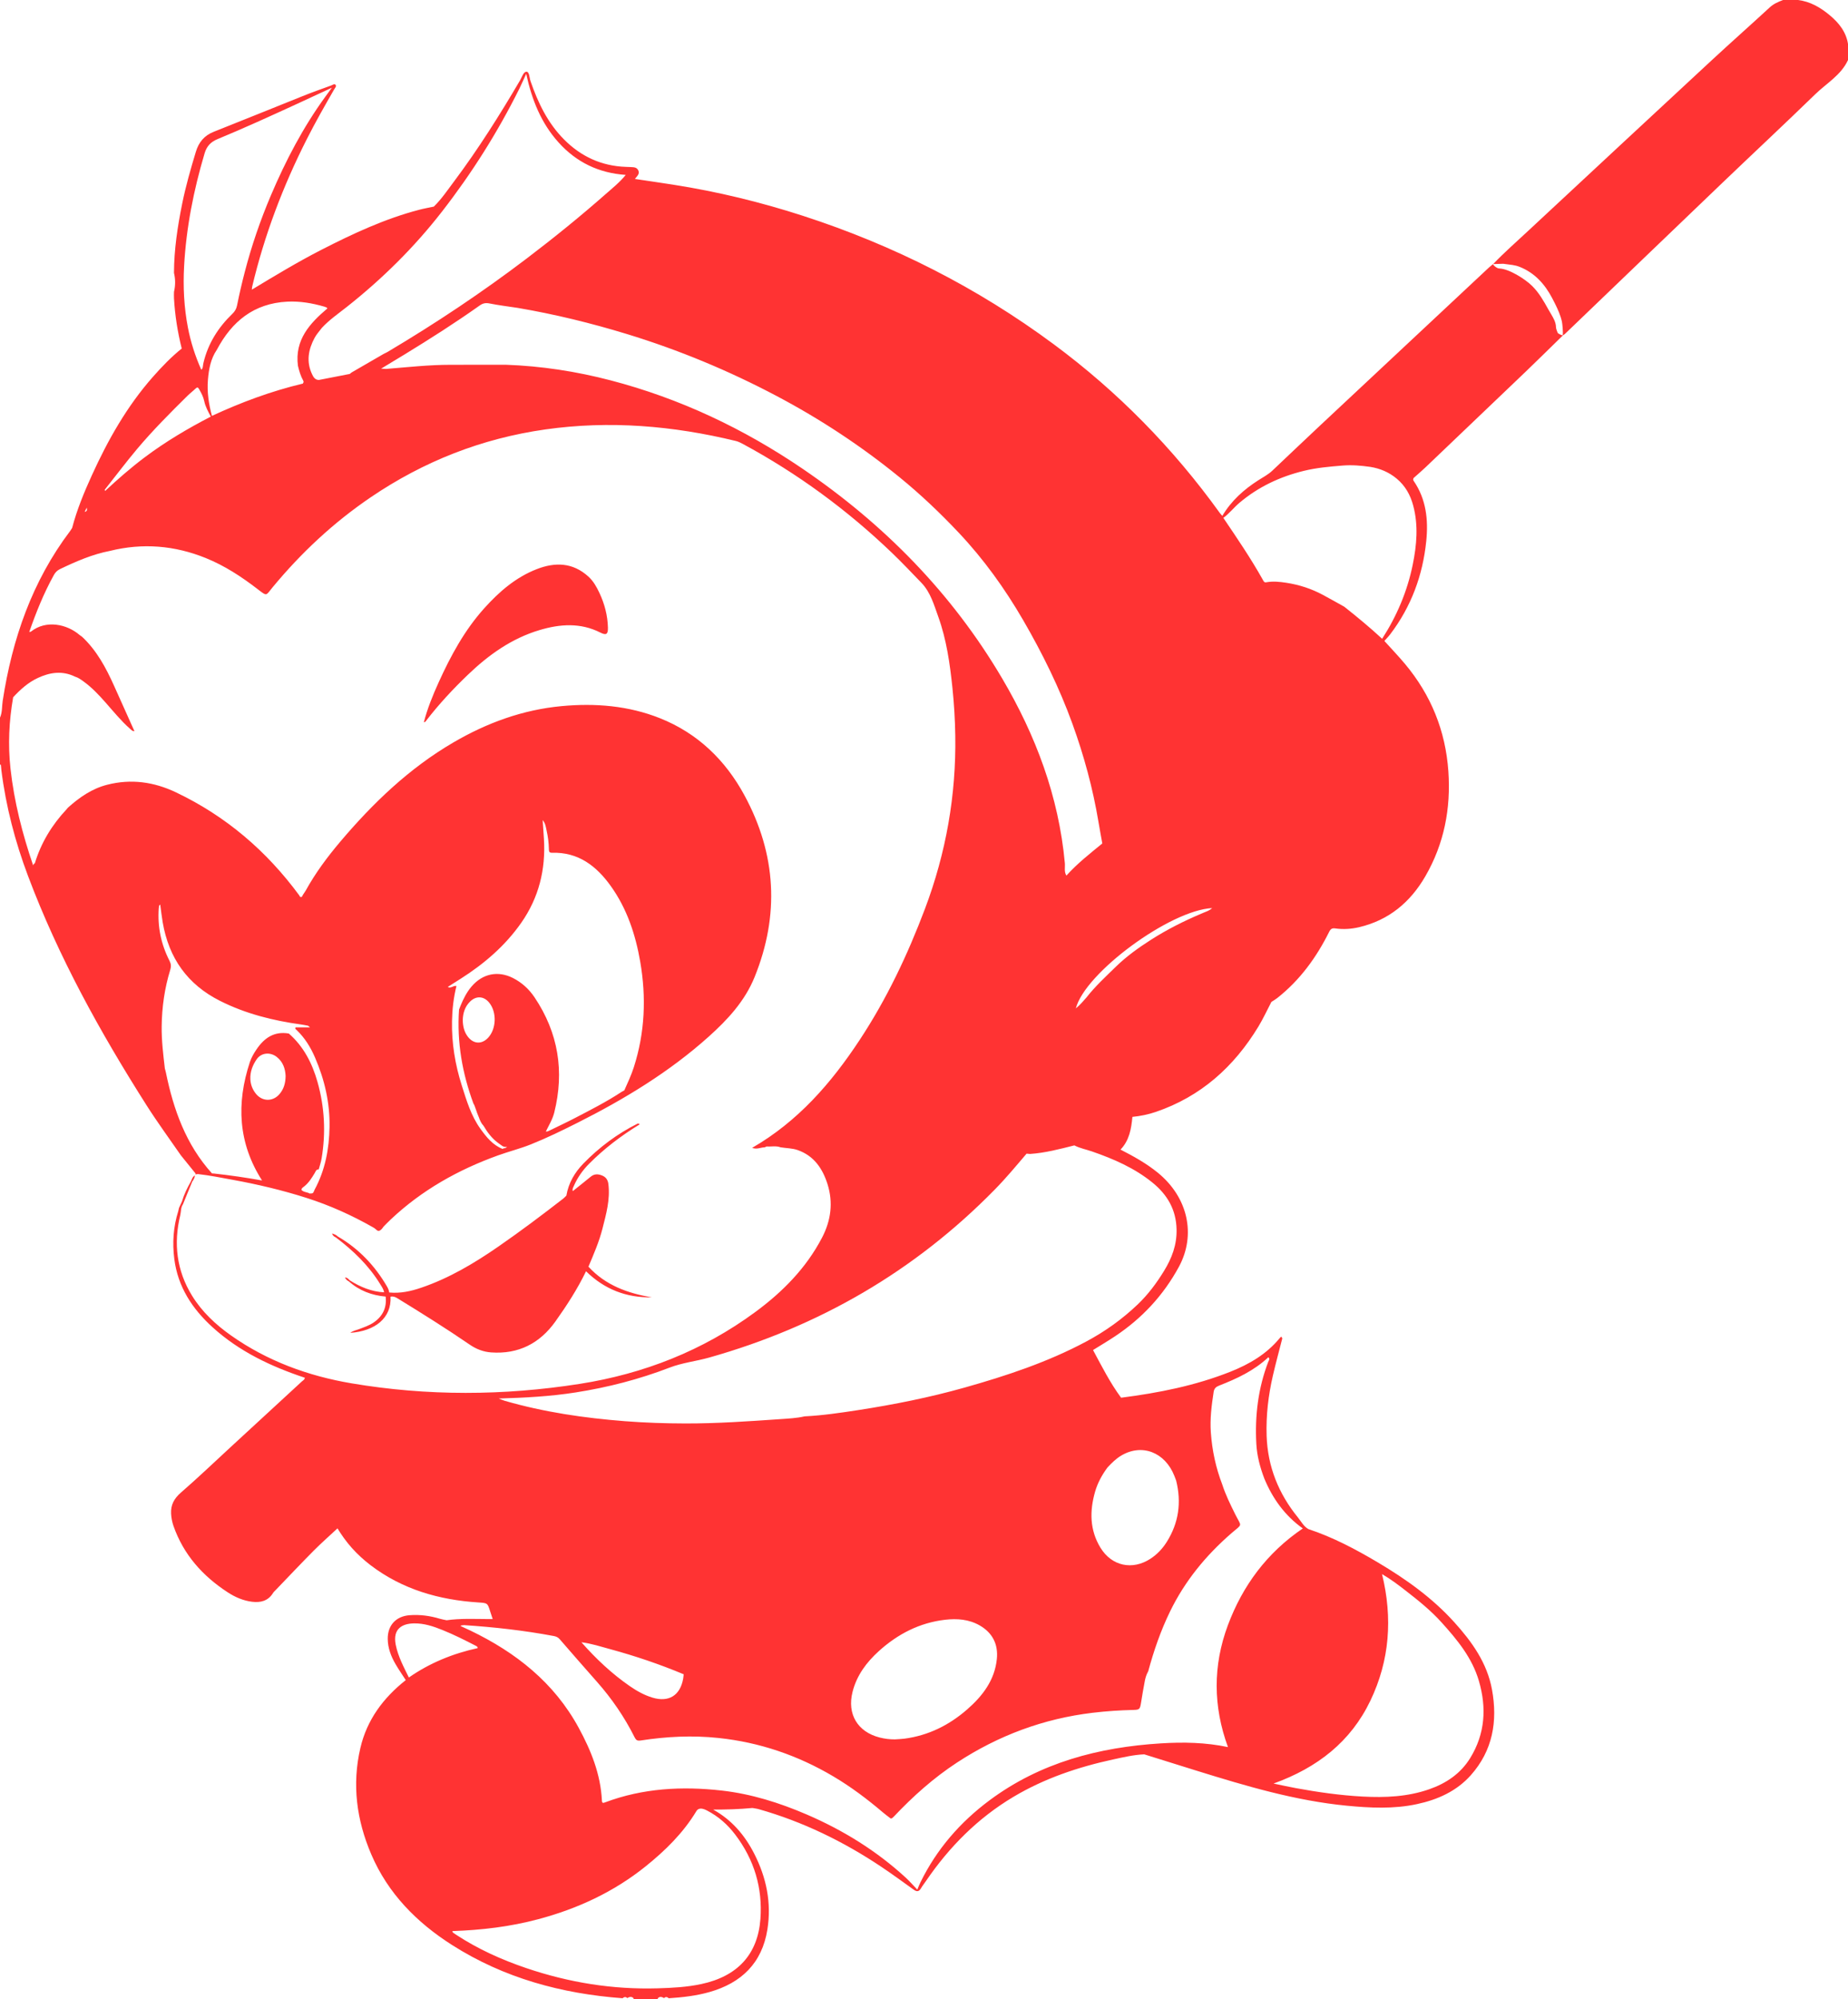 <?xml version="1.0" encoding="utf-8"?>
<!-- Generator: Adobe Illustrator 17.0.0, SVG Export Plug-In . SVG Version: 6.00 Build 0)  -->
<!DOCTYPE svg PUBLIC "-//W3C//DTD SVG 1.1//EN" "http://www.w3.org/Graphics/SVG/1.1/DTD/svg11.dtd">
<svg version="1.1" id="_x37C_" xmlns="http://www.w3.org/2000/svg" xmlns:xlink="http://www.w3.org/1999/xlink" x="0px" y="0px"
	 width="221.102px" height="239.158px" viewBox="0 0 221.102 239.158" enable-background="new 0 0 221.102 239.158"
	 xml:space="preserve">
<path fill="#FF3333" d="M218.879,1.792c-1.1-0.911-2.306-1.612-3.757-1.792c-0.598,0-1.194,0-1.793,0
	c-0.567,0.222-1.114,0.446-1.584,0.879c-2.298,2.12-4.641,4.19-6.935,6.317c-7.346,6.809-14.679,13.632-22.011,20.458
	c-1.396,1.301-2.832,2.561-4.155,3.938c-0.168,0.139-0.346,0.267-0.505,0.416c-6.748,6.31-13.497,12.62-20.241,18.937
	c-1.901,1.782-3.789,3.581-5.683,5.372c-0.494,0.464-1.094,0.771-1.656,1.132c-1.742,1.113-3.249,2.465-4.314,4.265
	c-0.102-0.117-0.215-0.226-0.306-0.352c-5.582-7.749-12.189-14.489-19.866-20.177c-9.149-6.78-19.171-11.855-29.995-15.363
	c-5.075-1.644-10.245-2.9-15.517-3.725c-1.531-0.239-3.064-0.459-4.598-0.689c0.217-0.315,0.624-0.58,0.398-1.039
	c-0.216-0.436-0.671-0.354-1.059-0.39c-0.14-0.013-0.279-0.011-0.419-0.016c-2.905-0.1-5.364-1.229-7.398-3.278
	c-1.955-1.966-3.121-4.394-4.01-6.979c-0.138-0.399-0.13-1.106-0.468-1.124c-0.38-0.017-0.559,0.642-0.784,1.026
	c-2.439,4.156-5.004,8.231-7.895,12.091c-0.773,1.031-1.493,2.107-2.422,3.015c-0.584,0.125-1.171,0.229-1.746,0.379
	c-4.108,1.074-7.93,2.857-11.692,4.783c-2.853,1.461-5.592,3.119-8.334,4.774c0.012-0.117,0.01-0.239,0.037-0.354
	c1.463-6.166,3.693-12.047,6.558-17.692c1.017-2.007,2.129-3.96,3.25-5.908c0.097-0.167,0.302-0.364,0.179-0.534
	c-0.14-0.192-0.371,0.005-0.538,0.066c-1.142,0.408-2.285,0.82-3.412,1.271c-3.546,1.416-7.08,2.862-10.632,4.264
	c-1.136,0.447-1.796,1.251-2.14,2.385c-0.622,2.055-1.214,4.118-1.64,6.222c-0.554,2.734-0.971,5.483-0.98,8.279
	c0.182,0.754,0.177,1.508,0.002,2.262c-0.002,0.257-0.018,0.513-0.002,0.768c0.114,2.035,0.432,4.038,0.926,6.016
	c-1.261,1.012-2.377,2.175-3.444,3.384c-3.101,3.512-5.377,7.537-7.305,11.775c-0.932,2.043-1.79,4.116-2.36,6.296
	c-0.073,0.116-0.141,0.24-0.224,0.35c-4.567,6.036-6.948,12.939-8.086,20.34C0.22,84.512,0.287,85.215,0,85.857
	c0,0.239,0,0.479,0,0.717c0,0.241,0,0.479,0,0.717c0,0.958,0,1.913,0,2.871c0,0.198,0,0.398,0,0.598c0,0.239,0,0.478,0,0.717
	c0.035,0.01,0.068,0.013,0.104,0.01c0.019,0.218,0.032,0.438,0.06,0.654c0.544,4.339,1.644,8.544,3.18,12.63
	c3.65,9.707,8.642,18.724,14.187,27.452c1.301,2.05,2.739,4.006,4.116,6.002c0.557,0.687,1.114,1.375,1.67,2.063
	c0.083,0.068,0.091,0.156,0.081,0.25c0.014-0.016,0.026-0.031,0.04-0.046c0.087-0.029,0.175-0.029,0.261-0.035
	c1.382,0.157,2.745,0.43,4.111,0.68c3.002,0.547,5.97,1.247,8.877,2.176c2.76,0.881,5.394,2.065,7.914,3.498
	c0.061,0.034,0.12,0.072,0.179,0.109c0.038,0.029,0.077,0.055,0.115,0.084c0.158,0.124,0.305,0.349,0.567,0.199
	c0.19-0.115,0.317-0.292,0.438-0.472c0.281-0.28,0.555-0.567,0.844-0.84c3.709-3.501,8.054-5.94,12.822-7.662
	c1.308-0.474,2.664-0.81,3.951-1.326c1.902-0.762,3.75-1.661,5.581-2.584c5.622-2.83,10.974-6.074,15.682-10.292
	c2.272-2.034,4.338-4.264,5.5-7.133c3.009-7.421,2.602-14.71-1.207-21.741c-2.285-4.224-5.604-7.437-10.12-9.235
	c-3.777-1.503-7.734-1.816-11.745-1.445c-4.654,0.432-8.943,1.998-12.964,4.347c-5.284,3.085-9.621,7.249-13.542,11.882
	c-1.543,1.825-2.971,3.741-4.127,5.844c-0.113,0.172-0.228,0.345-0.341,0.519c-0.082,0.126-0.1,0.357-0.347,0.205
	c-0.027-0.052-0.05-0.109-0.083-0.155c-3.906-5.313-8.773-9.477-14.744-12.322c-2.646-1.261-5.383-1.643-8.239-0.911
	C11,94.344,9.504,95.39,8.127,96.623c-0.05,0.059-0.095,0.123-0.149,0.181c-1.758,1.87-3.062,4.008-3.811,6.473
	c-0.005,0.007-0.011,0.014-0.017,0.021c-0.135,0.011-0.127,0.151-0.184,0.233c-1.287-3.768-2.273-7.609-2.71-11.573
	c-0.317-2.859-0.178-5.711,0.319-8.544v0.001c0.854-0.924,1.779-1.761,2.932-2.301c1.464-0.687,2.95-0.909,4.471-0.165
	c0.368,0.107,0.678,0.332,0.982,0.55c1.011,0.722,1.854,1.621,2.672,2.547c0.947,1.072,1.846,2.188,2.925,3.138
	c0.146,0.129,0.284,0.31,0.526,0.284c-0.819-1.825-1.625-3.616-2.427-5.407c-0.973-2.167-2.083-4.245-3.849-5.896
	c-0.096-0.067-0.198-0.126-0.287-0.203C8,74.658,5.507,74.135,3.725,75.545c-0.056,0.045-0.15,0.042-0.225,0.06
	c0.812-2.335,1.732-4.625,2.932-6.793c0.182-0.328,0.399-0.565,0.742-0.728c1.925-0.924,3.875-1.772,5.985-2.18
	c3.919-0.97,7.74-0.652,11.472,0.861c2.252,0.912,4.26,2.228,6.176,3.701c1.185,0.912,0.979,0.8,1.791-0.185
	c3.422-4.141,7.311-7.771,11.758-10.792c6.339-4.303,13.282-7.035,20.884-8.114c7.7-1.092,15.284-0.447,22.8,1.381
	c0.284,0.07,0.562,0.203,0.821,0.345c6.558,3.537,12.508,7.905,17.885,13.065c1.193,1.144,2.327,2.348,3.476,3.536
	c1.111,1.146,1.519,2.645,2.035,4.074c0.992,2.752,1.395,5.631,1.696,8.523c0.197,1.902,0.311,3.811,0.34,5.72
	c0.109,7.125-1.108,14.016-3.622,20.69c-2.079,5.512-4.584,10.802-7.832,15.723c-3.393,5.142-7.357,9.715-12.849,12.886
	c0.567,0.221,1.026-0.057,1.493-0.06c0.077-0.034,0.157-0.069,0.235-0.102c0.557,0.035,1.123-0.107,1.67,0.098
	c0.686,0.115,1.396,0.1,2.059,0.334c1.938,0.683,2.967,2.203,3.556,4.057c0.703,2.22,0.415,4.373-0.651,6.416
	c-1.902,3.646-4.716,6.49-7.991,8.901c-6.277,4.624-13.358,7.395-21.007,8.594c-9.085,1.423-18.222,1.468-27.302-0.068
	c-5.176-0.876-10.07-2.661-14.413-5.726c-1.836-1.297-3.469-2.822-4.655-4.746c-1.851-3.001-2.242-6.244-1.416-9.646
	c0.104-0.43,0.045-0.901,0.316-1.29c0.372-0.91,0.744-1.821,1.117-2.73c0.164-0.218,0.291-0.451,0.322-0.729l0,0
	c0.001-0.002,0.002-0.003,0.002-0.003c-0.002,0.002-0.002,0.003-0.003,0.005c-0.004,0.003-0.005,0.007-0.009,0.01l0.012-0.017
	c-0.292,0.154-0.362,0.457-0.486,0.726c-0.436,0.76-0.819,1.547-1.069,2.392c-0.117,0.253-0.232,0.507-0.35,0.76
	c-0.03,0.135-0.055,0.271-0.095,0.402c-0.59,1.873-0.717,3.788-0.47,5.724c0.425,3.321,2.135,5.938,4.559,8.145
	c3.197,2.91,7.004,4.708,11.057,6.056c-0.018,0.232-0.22,0.318-0.361,0.448c-2.823,2.604-5.649,5.209-8.475,7.811
	c-1.992,1.835-3.948,3.708-5.991,5.482c-0.816,0.708-1.233,1.48-1.174,2.526c0.028,0.497,0.12,0.987,0.285,1.461
	c1.2,3.433,3.485,5.981,6.485,7.939c0.889,0.58,1.858,1.004,2.925,1.134c1.014,0.121,1.903-0.092,2.489-1.031
	c0.081-0.134,0.205-0.242,0.315-0.357c1.519-1.578,3.021-3.172,4.563-4.726c0.918-0.922,1.899-1.781,2.847-2.668
	c0.46,0.763,1.044,1.59,1.723,2.349c0.68,0.759,1.429,1.443,2.238,2.061c3.809,2.898,8.19,4.148,12.894,4.453
	c1.098,0.072,1.098,0.066,1.416,1.081c0.094,0.303,0.197,0.604,0.296,0.904c-0.197,0.002-0.395,0.002-0.593,0.002
	c-1.639-0.007-3.281-0.09-4.914,0.143c-0.269-0.058-0.545-0.098-0.807-0.178c-1.191-0.361-2.401-0.521-3.644-0.425
	c-1.615,0.128-2.614,1.21-2.598,2.833c0.01,1.105,0.4,2.1,0.942,3.034c0.377,0.649,0.809,1.266,1.214,1.896
	c-2.683,2.125-4.641,4.735-5.431,8.124c-1.023,4.388-0.448,8.629,1.304,12.722c2.003,4.683,5.436,8.149,9.665,10.843
	c6.217,3.961,13.112,5.828,20.408,6.37c0.197-0.186,0.393-0.188,0.588,0.001c0.008-0.027,0.023-0.053,0.053-0.075
	c0.237-0.108,0.467-0.138,0.668,0.074c0.005,0.033,0.01,0.068,0.012,0.105c0.957,0,1.913,0,2.87,0
	c0.016-0.036,0.018-0.066,0.012-0.095c0.001,0,0.003,0,0.005,0c0.001,0,0.001,0,0.001,0s0,0.001-0.001,0.001
	c0.193-0.227,0.425-0.19,0.662-0.086c0.03,0.023,0.048,0.05,0.056,0.079c0.193-0.193,0.389-0.191,0.587-0.002
	c1.647-0.108,3.286-0.291,4.88-0.744c3.826-1.089,6.288-3.468,6.928-7.481c0.509-3.187-0.117-6.214-1.573-9.066
	c-1.127-2.212-2.688-4.051-4.916-5.282c1.581,0.006,3.141-0.042,4.696-0.191c0.252,0.047,0.51,0.072,0.756,0.142
	c5.274,1.494,10.136,3.866,14.683,6.905c1.305,0.874,2.573,1.802,3.85,2.72c0.362,0.26,0.629,0.271,0.873-0.147
	c0.18-0.309,0.405-0.591,0.607-0.886c2.785-4.081,6.193-7.518,10.454-10.06c3.716-2.216,7.757-3.574,11.96-4.485
	c1.222-0.263,2.442-0.552,3.699-0.605c2.103,0.657,4.203,1.319,6.309,1.971c5.874,1.82,11.764,3.579,17.924,4.173
	c2.798,0.27,5.602,0.41,8.383-0.187c2.482-0.53,4.752-1.543,6.461-3.467c2.616-2.944,3.221-6.441,2.531-10.224
	c-0.582-3.202-2.399-5.732-4.515-8.074c-2.628-2.91-5.787-5.161-9.142-7.151c-2.652-1.573-5.372-3.017-8.315-3.99
	c-0.574-0.328-0.862-0.917-1.259-1.403c-2.309-2.835-3.611-6.076-3.734-9.74c-0.084-2.434,0.202-4.846,0.749-7.221
	c0.342-1.488,0.747-2.964,1.124-4.445c-0.105-0.248-0.119-0.262-0.339,0c-1.569,1.893-3.611,3.084-5.859,3.979
	c-4.213,1.674-8.614,2.54-13.089,3.114c-1.316-1.785-2.313-3.757-3.356-5.702c0,0,0,0.001-0.001,0.001
	c0.001-0.001,0.001-0.002,0.001-0.002c0.878-0.548,1.77-1.072,2.631-1.645c3.225-2.147,5.788-4.896,7.643-8.316
	c2.076-3.837,1.08-8.324-2.537-11.266c-1.368-1.111-2.893-1.956-4.45-2.753c1.056-1.092,1.288-2.485,1.423-3.913
	c0.95-0.096,1.886-0.283,2.79-0.592c5.4-1.836,9.368-5.402,12.287-10.217c0.573-0.945,1.035-1.959,1.551-2.943
	c0.23-0.151,0.476-0.287,0.692-0.459c2.713-2.135,4.688-4.853,6.216-7.917c0.183-0.369,0.353-0.472,0.76-0.415
	c0.952,0.133,1.906,0.068,2.847-0.154c3.544-0.841,6.105-2.979,7.9-6.079c2.254-3.891,3.069-8.111,2.759-12.571
	c-0.339-4.841-2.075-9.121-5.187-12.84c-0.789-0.944-1.644-1.834-2.47-2.75c0.236-0.268,0.491-0.521,0.706-0.805
	c2.508-3.302,3.891-7.05,4.306-11.148c0.258-2.544-0.005-5.015-1.514-7.204c-0.084-0.121-0.048-0.223-0.002-0.333
	c0.474-0.424,0.959-0.834,1.418-1.271c3.989-3.804,7.977-7.607,11.958-11.418c1.521-1.459,3.02-2.941,4.528-4.413
	c0.067-0.042,0.142-0.074,0.196-0.128c6.231-5.981,12.455-11.968,18.694-17.941c3.751-3.594,7.55-7.135,11.275-10.754
	c1.35-1.311,3.077-2.274,3.907-4.083c0-0.638,0-1.276,0-1.915C220.866,3.781,219.989,2.709,218.879,1.792z M55.142,117.072
	c2.814-1.793,5.311-3.938,7.232-6.69c2.097-3.006,2.925-6.366,2.705-10.004c-0.044-0.708-0.095-1.416-0.152-2.268
	c0.353,0.429,0.373,0.831,0.458,1.196c0.174,0.758,0.274,1.528,0.287,2.308c0.005,0.247,0.045,0.412,0.361,0.404
	c3.159-0.098,5.333,1.583,7.054,3.996c1.935,2.71,2.952,5.799,3.513,9.048c0.734,4.263,0.561,8.476-0.769,12.619
	c-0.307,0.949-0.727,1.851-1.132,2.756c-0.107,0.061-0.215,0.122-0.322,0.182c-1.814,1.194-3.746,2.178-5.671,3.175
	c-0.952,0.496-1.928,0.949-2.893,1.423c-0.16,0.078-0.316,0.172-0.507,0.149c0.364-0.744,0.804-1.46,1.007-2.27
	c1.231-4.931,0.486-9.538-2.35-13.771c-0.658-0.982-1.521-1.783-2.596-2.325c-1.788-0.904-3.626-0.525-4.938,1.006
	c-0.59,0.688-0.988,1.483-1.329,2.313c-0.058,0.151-0.117,0.302-0.177,0.451l-0.001-0.004c-0.001,0.001,0,0.002-0.001,0.004
	c-0.272,3.882,0.381,7.623,1.725,11.259c0.165,0.195,0.355,1.001,0.652,1.65c0.127,0.364,0.28,0.712,0.55,0.996
	c0.472,0.806,1.024,1.541,1.793,2.092c0.319,0.194,0.574,0.546,1.023,0.421c-0.107,0.126-0.241,0.198-0.412,0.185
	c-0.037,0.026-0.074,0.054-0.111,0.081c-1.188-0.467-1.948-1.422-2.658-2.407c-1.124-1.559-1.663-3.385-2.235-5.188
	c-0.794-2.501-1.218-5.065-1.169-7.692c0.027-1.408,0.184-2.81,0.532-4.209c-0.385-0.087-0.647,0.328-1.043,0.113
	C54.111,117.728,54.627,117.4,55.142,117.072z M58.398,124.15c-0.751,0.802-1.732,0.76-2.409-0.107
	c-0.447-0.572-0.607-1.241-0.623-2.002c0.021-0.817,0.242-1.604,0.882-2.228c0.732-0.712,1.641-0.654,2.283,0.138
	C59.455,121.084,59.391,123.085,58.398,124.15z M33.476,130.846c-0.794,0.973-2.095,0.967-2.872-0.015
	c-0.395-0.499-0.616-1.073-0.649-1.7c-0.05-0.887,0.267-1.699,0.75-2.402c0.554-0.803,1.612-0.896,2.39-0.3
	c0.77,0.594,1.034,1.433,1.076,2.275C34.164,129.555,33.966,130.247,33.476,130.846z M18.996,108.658
	c0.008-0.1,0.019-0.199,0.038-0.297c0.007-0.029,0.045-0.053,0.134-0.149c0.104,0.751,0.179,1.443,0.298,2.131
	c0.734,4.266,2.949,7.429,6.866,9.397c3.066,1.541,6.323,2.354,9.692,2.822c0.276,0.039,0.549,0.092,0.821,0.146
	c0.047,0.011,0.085,0.067,0.247,0.197c-0.384,0-0.644,0-0.904,0c-0.279,0-0.557,0-0.823,0c-0.101,0.175,0.037,0.233,0.114,0.308
	c0.983,0.937,1.678,2.063,2.211,3.3c1.144,2.645,1.785,5.401,1.737,8.286c-0.042,2.633-0.517,5.183-1.787,7.53
	c-0.099,0.185-0.116,0.505-0.47,0.437c-0.031,0.003-0.063,0.015-0.09,0.032c-0.313-0.199-0.734-0.151-1.008-0.439
	c-0.005-0.214,0.166-0.302,0.301-0.406c0.559-0.435,0.922-1.02,1.278-1.613c0.115-0.19,0.168-0.463,0.483-0.44
	c0.117-0.437,0.27-0.864,0.344-1.309c0.518-3.082,0.36-6.137-0.486-9.139c-0.629-2.23-1.651-4.25-3.435-5.809
	c-1.743-0.299-2.936,0.522-3.863,1.893c-0.325,0.478-0.617,0.981-0.799,1.524c-1.629,4.937-1.408,9.686,1.458,14.162
	c-1.905-0.341-3.818-0.619-5.743-0.831c-0.081-0.005-0.163-0.008-0.246-0.013c-3.116-3.444-4.609-7.632-5.517-12.085
	c-0.03-0.154-0.08-0.305-0.122-0.457c-0.194-1.679-0.401-3.354-0.38-5.055c0.027-2.308,0.35-4.563,1.026-6.764
	c0.12-0.389,0.1-0.704-0.087-1.07C19.271,112.975,18.836,110.876,18.996,108.658z M10.131,61.231
	c0.085-0.169,0.17-0.337,0.255-0.506c0.007,0.098,0.014,0.196,0.02,0.295C10.35,61.135,10.273,61.228,10.131,61.231z M22.028,31.832
	c0.252-4.601,1.141-9.091,2.455-13.502c0.25-0.841,0.737-1.353,1.536-1.683c3.18-1.315,6.311-2.747,9.44-4.183
	c1.374-0.63,2.742-1.271,4.248-1.969c-0.309,0.42-0.541,0.739-0.773,1.059c-2.672,3.675-4.761,7.671-6.533,11.844
	c-1.261,2.97-2.305,6.014-3.115,9.138c-0.346,1.324-0.654,2.66-0.924,4.003c-0.084,0.425-0.269,0.722-0.564,1.007
	c-1.685,1.623-2.894,3.531-3.446,5.824c-0.032,0.133-0.057,0.271-0.072,0.409c-0.02,0.136-0.01,0.278-0.195,0.458
	c-0.739-1.661-1.268-3.319-1.6-5.04C22.013,36.762,21.893,34.299,22.028,31.832z M17.351,54.681
	c-1.674,1.254-3.242,2.63-4.774,4.051c-0.017-0.05-0.063-0.122-0.045-0.145c1.292-1.626,2.538-3.289,3.876-4.88
	c1.881-2.235,3.939-4.298,6.015-6.349c0.31-0.305,0.661-0.568,0.974-0.871c0.212-0.207,0.305-0.146,0.434,0.085
	c0.253,0.449,0.494,0.891,0.603,1.41c0.138,0.663,0.47,1.262,0.787,1.858C22.477,51.258,19.826,52.825,17.351,54.681z
	 M35.646,43.758c0.148,0.627,0.327,1.241,0.647,1.805c0.074,0.13-0.008,0.223-0.058,0.327c-3.767,0.896-7.375,2.236-10.881,3.864
	c-0.375-1.418-0.601-2.856-0.476-4.326c0.107-1.261,0.325-2.5,1.063-3.579c1.797-3.395,4.427-5.552,8.416-5.761
	c1.531-0.078,2.999,0.178,4.453,0.597c0.095,0.027,0.188,0.064,0.276,0.105c0.03,0.015,0.046,0.06,0.081,0.109
	C37.05,38.697,35.245,40.665,35.646,43.758z M42.078,44.552c-0.082,0.048-0.149,0.122-0.225,0.183
	c-1.231,0.241-2.463,0.479-3.694,0.719c-0.457,0.003-0.651-0.324-0.816-0.669c-0.72-1.511-0.455-2.967,0.297-4.368
	c0.229-0.43,0.575-0.797,0.867-1.191c0.881-0.957,1.952-1.691,2.962-2.49c4.266-3.369,8.104-7.16,11.438-11.456
	c3.562-4.588,6.644-9.475,9.232-14.673c0.141-0.286,0.271-0.576,0.404-0.866c0.123-0.267,0.245-0.534,0.415-0.908
	c0.675,3.118,1.791,5.906,3.884,8.222c2.126,2.352,4.775,3.644,8.024,3.87c-0.734,0.901-1.574,1.566-2.37,2.266
	c-3.058,2.697-6.226,5.26-9.471,7.728c-5.326,4.048-10.881,7.754-16.63,11.168c-0.153,0.092-0.32,0.163-0.479,0.244
	C44.638,43.068,43.356,43.81,42.078,44.552z M96.035,56.085c-7.067-4.809-14.695-8.422-22.986-10.584
	c-4.115-1.074-8.296-1.716-12.548-1.866c-2.204,0.003-4.407,0.006-6.612,0.006c-2.583,0-5.147,0.291-7.718,0.496
	c-0.159-0.01-0.316-0.018-0.577-0.032c0.99-0.599,1.908-1.148,2.818-1.706c3.051-1.865,6.063-3.783,8.979-5.851
	c0.358-0.256,0.697-0.341,1.159-0.248c1.122,0.225,2.263,0.362,3.396,0.535c4.431,0.754,8.784,1.82,13.082,3.134
	c6.203,1.896,12.167,4.378,17.896,7.407c5.22,2.76,10.131,5.994,14.711,9.726c2.522,2.055,4.872,4.29,7.097,6.653
	c2.973,3.157,5.488,6.658,7.665,10.404c2.313,3.985,4.344,8.102,5.915,12.439c1.383,3.818,2.444,7.723,3.113,11.731
	c0.143,0.86,0.305,1.718,0.458,2.576c-1.489,1.217-3.002,2.406-4.294,3.844c-0.3-0.469-0.142-1.001-0.188-1.5
	c-0.733-7.968-3.479-15.265-7.505-22.096C113.89,70.96,105.786,62.724,96.035,56.085z M48.918,200.684
	c-0.619-1.267-1.29-2.508-1.572-3.917c-0.391-1.97,0.847-2.529,2.159-2.558c1.215-0.027,2.344,0.35,3.457,0.802
	c1.349,0.547,2.646,1.196,3.936,1.863c0.123,0.064,0.257,0.117,0.257,0.292C54.187,197.816,51.419,198.939,48.918,200.684z
	 M87.964,219.477c2.275,2.991,3.294,6.389,3.014,10.114c-0.318,4.193-2.709,6.834-7.069,7.765c-1.714,0.367-3.454,0.459-5.205,0.51
	c-5.399,0.16-10.634-0.687-15.734-2.417c-2.947-1-5.771-2.271-8.384-3.983c-0.133-0.086-0.267-0.176-0.395-0.269
	c-0.025-0.02-0.03-0.067-0.075-0.177c3.512-0.119,6.928-0.526,10.28-1.421c4.708-1.254,9.048-3.265,12.854-6.326
	c2.346-1.888,4.486-3.983,6.064-6.598c0.302-0.497,0.858-0.295,1.278-0.078C85.94,217.288,87.052,218.274,87.964,219.477z
	 M163.964,203.444c2.298-4.809,2.677-9.857,1.387-15.131c1.078,0.627,1.976,1.313,2.864,2.005c1.491,1.158,2.97,2.346,4.238,3.751
	c1.886,2.086,3.681,4.256,4.488,7.024c0.938,3.211,0.751,6.328-1.047,9.237c-1.148,1.858-2.864,3.011-4.888,3.719
	c-2.59,0.907-5.263,1.018-7.989,0.875c-2.685-0.143-5.325-0.523-7.96-1.004c-0.837-0.153-1.666-0.341-2.684-0.552
	C157.617,211.478,161.613,208.36,163.964,203.444z M145.205,166.525c0.065-0.435,0.288-0.62,0.682-0.774
	c2.119-0.827,4.171-1.788,5.857-3.376c0.244,0.179,0.058,0.371-0.003,0.531c-1.216,3.182-1.618,6.485-1.426,9.865
	c0.08,1.41,0.446,2.768,0.944,4.089c0.994,2.406,2.459,4.45,4.614,5.991c-4.268,2.892-7.196,6.82-8.973,11.6
	c-1.793,4.821-1.766,9.676,0.018,14.558c-2.665-0.564-5.352-0.613-8.027-0.446c-7.422,0.46-14.418,2.292-20.489,6.804
	c-3.521,2.616-6.338,5.858-8.276,9.822c-0.062,0.125-0.119,0.254-0.173,0.38c-0.057,0.126-0.106,0.252-0.204,0.488
	c-0.492-0.511-0.916-0.999-1.387-1.434c-3.513-3.227-7.515-5.69-11.883-7.569c-3.249-1.396-6.605-2.449-10.13-2.847
	c-4.739-0.534-9.415-0.287-13.935,1.406c-0.273,0.105-0.383,0.117-0.4-0.228c-0.157-3.138-1.299-5.97-2.774-8.682
	c-2.944-5.419-7.529-9.025-12.986-11.648c-0.375-0.18-0.755-0.35-1.145-0.529c0.107-0.149,0.265-0.047,0.372-0.112
	c3.617,0.235,7.215,0.637,10.779,1.307c0.289,0.055,0.507,0.152,0.707,0.382c1.473,1.701,2.954,3.395,4.443,5.08
	c1.79,2.023,3.307,4.233,4.515,6.65c0.163,0.327,0.313,0.449,0.715,0.387c3.099-0.479,6.206-0.636,9.338-0.302
	c4.907,0.52,9.46,2.075,13.698,4.58c2.133,1.259,4.102,2.743,5.986,4.347c0.287,0.244,0.593,0.466,0.892,0.696
	c0.197,0.039,0.271-0.136,0.395-0.226c2.29-2.425,4.761-4.632,7.56-6.463c4.948-3.236,10.34-5.247,16.217-5.949
	c1.62-0.194,3.244-0.302,4.874-0.34c0.71-0.017,0.79-0.077,0.909-0.809c0.145-0.902,0.293-1.804,0.47-2.702
	c0.077-0.396,0.203-0.765,0.399-1.114c0.665-2.458,1.492-4.853,2.61-7.15c1.778-3.658,4.296-6.718,7.351-9.37
	c1.371-1.189,1.223-0.702,0.438-2.283c-0.574-1.158-1.146-2.314-1.543-3.548c-0.769-1.996-1.208-4.064-1.363-6.196
	C144.751,169.75,144.958,168.139,145.205,166.525z M69.562,196.467c1.187,0.145,2.319,0.52,3.464,0.83
	c2.987,0.812,5.914,1.805,8.771,2.999c-0.02,0.177-0.029,0.356-0.06,0.532c-0.369,2.027-1.735,2.857-3.706,2.252
	c-0.961-0.294-1.826-0.778-2.649-1.344C73.209,200.24,71.304,198.442,69.562,196.467z M102,202.411
	c0.499-1.985,1.675-3.554,3.159-4.896c2.253-2.035,4.856-3.381,7.904-3.738c1.446-0.168,2.875-0.063,4.168,0.686
	c1.533,0.887,2.213,2.264,2.036,4.007c-0.258,2.537-1.709,4.423-3.547,6.028c-2.156,1.883-4.639,3.125-7.511,3.502
	c-0.372,0.049-0.753,0.057-1.13,0.084c-0.622,0.006-1.232-0.069-1.832-0.222C102.603,207.189,101.332,205.065,102,202.411z
	 M131.018,178.463c0.305-1.066,0.831-2.019,1.486-2.907c0.501-0.534,1.016-1.052,1.655-1.429c2.47-1.463,5.237-0.395,6.351,2.448
	c0.072,0.184,0.14,0.369,0.21,0.552c0.648,2.605,0.31,5.06-1.129,7.342c-0.505,0.803-1.143,1.48-1.938,2.001
	c-2.161,1.416-4.648,0.89-5.994-1.321C130.375,183.038,130.355,180.775,131.018,178.463z M137.876,141.468
	c1.783,1.444,2.844,3.239,2.893,5.619c0.04,1.838-0.564,3.428-1.49,4.94c-0.892,1.461-1.915,2.835-3.152,4.017
	c-1.846,1.763-3.906,3.238-6.163,4.444c-4.618,2.468-9.548,4.099-14.563,5.513c-4.183,1.179-8.432,2.028-12.719,2.691
	c-2.126,0.328-4.264,0.643-6.419,0.75c-0.974,0.223-1.97,0.265-2.954,0.334c-3.765,0.261-7.53,0.523-11.311,0.515
	c-2.408-0.005-4.813-0.084-7.211-0.27c-4.873-0.379-9.697-1.081-14.407-2.442c-0.245-0.072-0.48-0.182-0.72-0.273
	c3.085-0.087,6.163-0.245,9.22-0.727c3.849-0.603,7.598-1.57,11.234-2.97c1.528-0.587,3.164-0.757,4.733-1.201
	c13.151-3.714,24.595-10.327,34.178-20.104c1.338-1.364,2.559-2.835,3.798-4.29c0.14,0.012,0.277,0.024,0.415,0.035
	c1.81-0.123,3.554-0.582,5.3-1.024c0.672,0.35,1.42,0.484,2.127,0.73C133.247,138.65,135.732,139.73,137.876,141.468z
	 M143.739,109.299c-2.088,0.884-4.11,1.899-6.021,3.121c-1.506,0.964-2.959,2.001-4.238,3.255c-1.206,1.181-2.454,2.325-3.498,3.663
	c-0.386,0.445-0.771,0.894-1.264,1.297c1.096-4.261,11.273-11.746,16.309-11.998C144.632,108.998,144.159,109.101,143.739,109.299z
	 M169.084,60.492c0.629,2.361,0.419,4.718-0.06,7.065c-0.649,3.188-1.9,6.132-3.659,8.862c-1.453-1.347-2.978-2.605-4.528-3.834
	c-0.847-0.472-1.69-0.951-2.544-1.409c-1.39-0.751-2.872-1.229-4.434-1.463c-0.787-0.12-1.574-0.198-2.365-0.051
	c-0.245,0.045-0.305-0.127-0.392-0.281c-1.435-2.565-3.088-4.993-4.735-7.425c0.717-0.532,1.263-1.245,1.945-1.821
	c2.252-1.898,4.83-3.106,7.669-3.802c1.526-0.374,3.08-0.512,4.644-0.637c1.123-0.092,2.212,0.001,3.309,0.157c0,0,0,0,0-0.002
	c1.179,0.19,2.24,0.634,3.165,1.403C168.132,58.112,168.746,59.214,169.084,60.492z M186.964,40.115
	c-0.008,0.032-0.554-0.177-0.603-0.308c-0.073-0.192-0.196-0.478-0.198-0.676c-0.001-0.281-0.086-0.573-0.198-0.83
	c-0.2-0.455-0.487-0.867-0.726-1.302c-0.549-0.995-1.108-1.977-1.928-2.79c-0.85-0.843-2.774-2.049-3.916-2.087
	c-0.347,0.013-0.862-0.526-0.748-0.53c0.401-0.013,0.803-0.024,1.206-0.036c0.914,0.13,1.36,0.126,1.989,0.38
	c1.776,0.715,2.979,2.049,3.856,3.711c0.122,0.228,0.232,0.46,0.354,0.688c0.338,0.687,0.652,1.384,0.821,2.136
	C186.921,38.681,187.042,39.805,186.964,40.115z M70.39,68.97c0.604,0.547,0.99,1.24,1.33,1.965
	c0.615,1.313,0.979,2.692,1.015,4.146c0.02,0.813-0.21,0.947-0.911,0.593c-2.376-1.204-4.825-1.026-7.264-0.298
	c-3.336,0.994-6.089,2.957-8.573,5.34c-1.785,1.713-3.466,3.515-4.976,5.473c-0.069,0.089-0.117,0.209-0.302,0.214
	c0.433-1.648,1.064-3.209,1.761-4.745c1.449-3.199,3.111-6.271,5.481-8.903c1.773-1.968,3.75-3.686,6.257-4.663
	C66.418,67.227,68.528,67.283,70.39,68.97z M69.798,139.197c1.9-1.947,4.058-3.565,6.501-4.784c0.086,0.013,0.185-0.005,0.225,0.104
	c-2.198,1.341-4.234,2.888-6.052,4.716c-0.762,0.768-1.377,1.643-1.812,2.637c-0.084,0.194-0.219,0.388-0.126,0.624
	c0.714-0.574,1.438-1.139,2.142-1.723c0.423-0.35,0.872-0.337,1.342-0.15c0.465,0.183,0.709,0.518,0.771,1.032
	c0.23,1.851-0.267,3.599-0.714,5.354c-0.4,1.566-1.045,3.045-1.671,4.529c2.042,2.227,4.695,3.181,7.579,3.666
	c-3.056,0.057-5.682-0.97-7.867-3.119c-1.028,2.12-2.302,4.096-3.665,6.008c-1.869,2.622-4.423,3.934-7.688,3.701
	c-0.93-0.066-1.778-0.394-2.55-0.922c-2.842-1.95-5.762-3.775-8.699-5.576c-0.255-0.155-0.5-0.23-0.789-0.173
	c0.137,2.565-1.857,4.119-4.811,4.329c0.328-0.258,0.67-0.3,0.972-0.417c0.632-0.245,1.284-0.448,1.844-0.839
	c1.071-0.745,1.563-1.77,1.411-3.082c-1.658-0.145-3.146-0.705-4.403-1.819c-0.192-0.095-0.35-0.229-0.467-0.461
	c0.292-0.005,0.424,0.197,0.587,0.345c1.256,0.788,2.592,1.349,4.094,1.426c-0.053-0.364-0.264-0.655-0.45-0.957
	c-1.374-2.248-3.234-4.038-5.319-5.611c-0.193-0.09-0.37-0.198-0.46-0.472c0.285,0.079,0.51,0.174,0.692,0.358
	c2.507,1.459,4.433,3.487,5.887,5.981c0.13,0.223,0.234,0.458,0.264,0.72c1.334,0.133,2.607-0.152,3.854-0.579
	c3.343-1.14,6.344-2.932,9.23-4.93c2.635-1.823,5.195-3.749,7.727-5.713c0.14-0.108,0.258-0.244,0.387-0.368
	C68.019,141.53,68.758,140.262,69.798,139.197z"/>
</svg>
